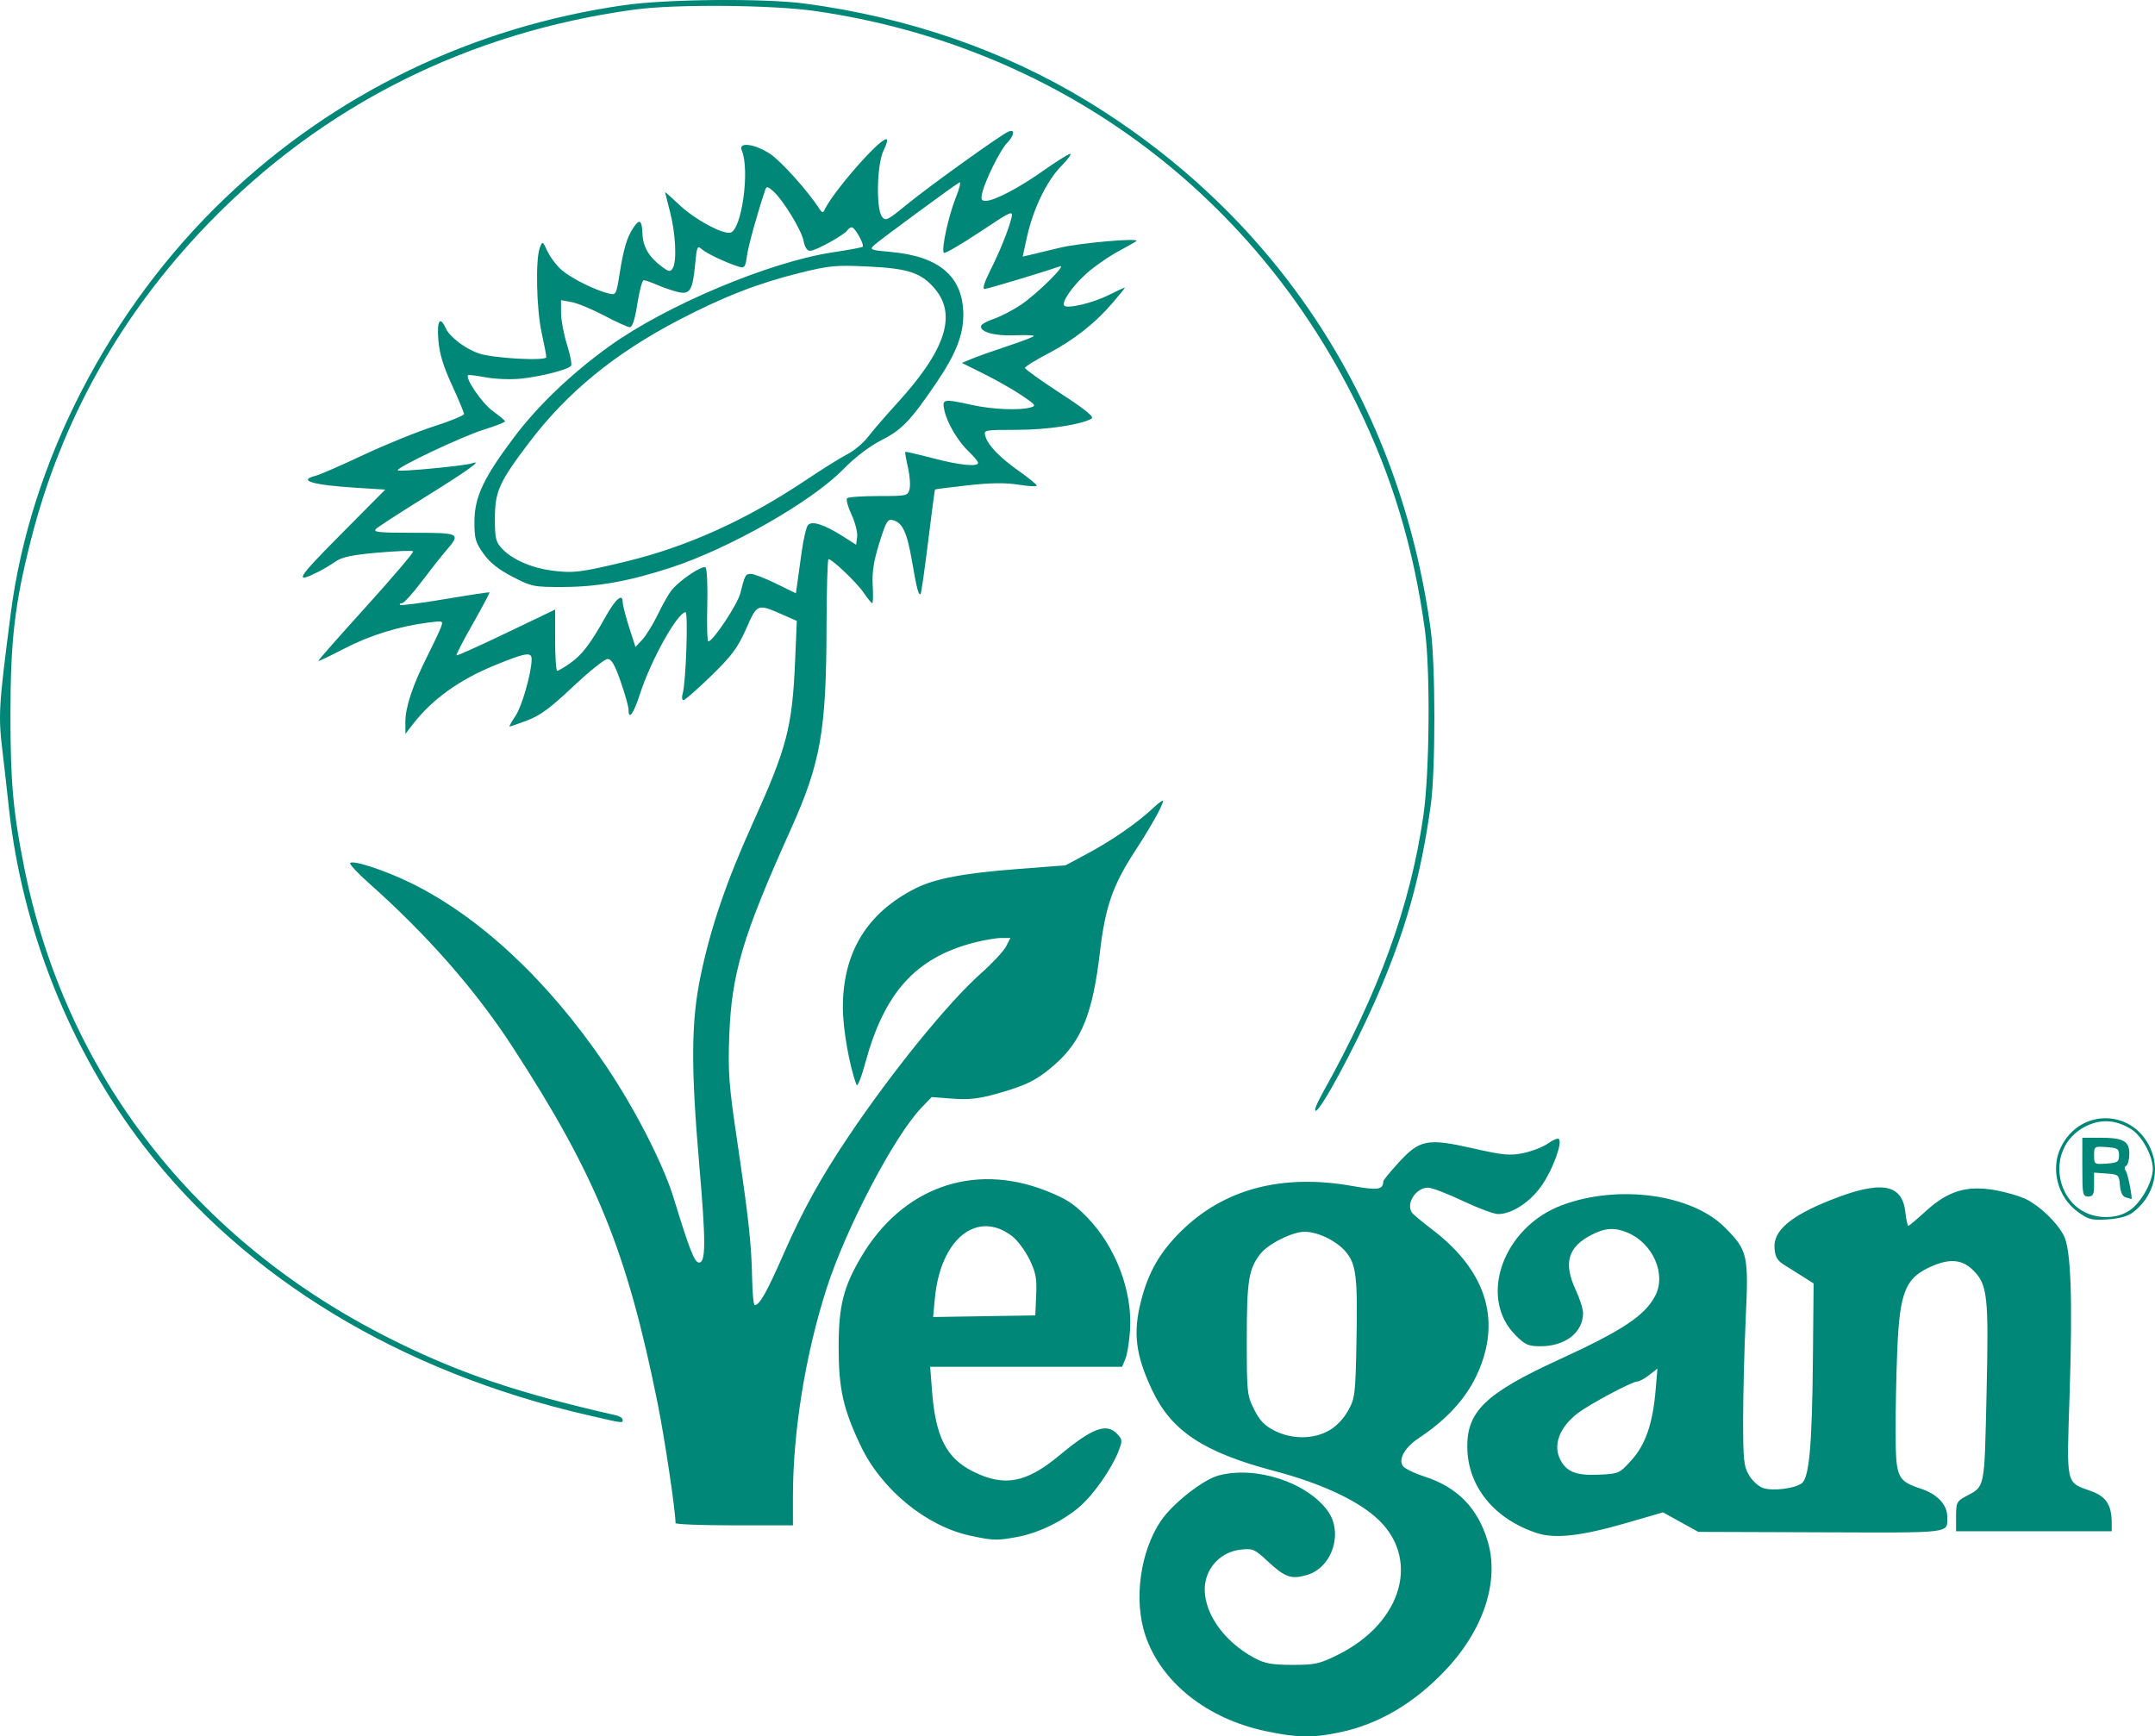 <?xml version="1.0" encoding="UTF-8" standalone="no"?>
<!-- Created with Inkscape (http://www.inkscape.org/) -->

<svg
   xmlns:dc="http://purl.org/dc/elements/1.1/"
   xmlns:cc="http://creativecommons.org/ns#"
   xmlns:rdf="http://www.w3.org/1999/02/22-rdf-syntax-ns#"
   xmlns:svg="http://www.w3.org/2000/svg"
   xmlns="http://www.w3.org/2000/svg"
   xmlns:sodipodi="http://sodipodi.sourceforge.net/DTD/sodipodi-0.dtd"
   xmlns:inkscape="http://www.inkscape.org/namespaces/inkscape"
   width="194.137mm"
   height="156.431mm"
   viewBox="0 0 194.137 156.431"
   version="1.1"
   id="svg8"
   inkscape:version="0.92.3 (2405546, 2018-03-11)"
   sodipodi:docname="vegan.svg">
  <defs
     id="defs2" />
  <sodipodi:namedview
     id="base"
     pagecolor="#ffffff"
     bordercolor="#666666"
     borderopacity="1.0"
     inkscape:pageopacity="0.0"
     inkscape:pageshadow="2"
     inkscape:zoom="0.64"
     inkscape:cx="-98.312952"
     inkscape:cy="294.2093"
     inkscape:document-units="mm"
     inkscape:current-layer="layer1"
     showgrid="false"
     fit-margin-top="0"
     fit-margin-left="0"
     fit-margin-right="0"
     fit-margin-bottom="0"
     inkscape:window-width="1920"
     inkscape:window-height="1057"
     inkscape:window-x="-8"
     inkscape:window-y="-8"
     inkscape:window-maximized="1" />
  <g
     inkscape:label="Layer 1"
     inkscape:groupmode="layer"
     id="layer1"
     transform="translate(-7.932,-70.284)">
    <path
       style="fill:#008777;fill-opacity:1;stroke-width:0.265"
       d="m 121.962,226.244 c -5.286,-1.116 -9.392,-4.37 -10.835,-8.59 -1.09,-3.186 -0.491,-7.61 1.405,-10.385 1.046,-1.53 3.75,-3.66 5.136,-4.045 3.339,-0.927 8.026,0.591 9.889,3.203 1.399,1.961 0.39,5.066 -1.865,5.742 -1.418,0.425 -1.987,0.229 -3.547,-1.22 -1.208,-1.122 -1.347,-1.181 -2.48,-1.053 -1.663,0.187 -2.991,1.505 -3.177,3.153 -0.262,2.328 1.603,5.091 4.463,6.609 0.94,0.499 1.563,0.612 3.405,0.614 2.026,0.003 2.437,-0.087 4.056,-0.884 5.955,-2.932 7.571,-8.881 3.389,-12.475 -1.864,-1.601 -5.052,-3.047 -9.039,-4.099 -6.401,-1.689 -9.294,-3.598 -11.033,-7.282 -1.501,-3.18 -1.746,-5.16 -0.997,-8.076 0.656,-2.556 1.675,-4.337 3.545,-6.197 3.876,-3.856 9.129,-5.257 15.48,-4.129 2.323,0.412 2.774,0.344 2.791,-0.424 0.002,-0.097 0.61,-0.84 1.35,-1.65 1.931,-2.113 2.612,-2.248 6.689,-1.326 2.814,0.636 3.368,0.688 4.602,0.429 0.771,-0.162 1.763,-0.551 2.203,-0.865 0.441,-0.314 0.877,-0.494 0.971,-0.401 0.333,0.333 -0.509,2.667 -1.482,4.109 -1.043,1.545 -2.72,2.659 -3.999,2.657 -0.369,-6.6e-4 -1.803,-0.536 -3.185,-1.189 -1.382,-0.654 -2.781,-1.189 -3.109,-1.189 -1.107,-0.002 -2.03,1.436 -1.451,2.26 0.107,0.152 0.926,0.834 1.821,1.516 4.346,3.31 5.928,7.228 4.637,11.479 -0.886,2.918 -2.743,5.239 -5.842,7.303 -1.255,0.836 -1.854,1.869 -1.453,2.505 0.144,0.228 1.044,0.669 2,0.978 2.935,0.951 4.771,2.84 5.657,5.823 1.069,3.598 -0.377,7.99 -3.827,11.625 -2.831,2.983 -6.003,4.847 -9.497,5.582 -2.439,0.513 -3.837,0.491 -6.668,-0.107 z m 5.695,-27.082 c 0.648,-0.367 1.312,-1.057 1.716,-1.782 0.624,-1.12 0.664,-1.445 0.757,-6.153 0.117,-5.898 -0.018,-7.048 -0.956,-8.163 -0.832,-0.988 -2.498,-1.802 -3.708,-1.81 -1.09,-0.007 -3.272,1.08 -3.985,1.986 -1.059,1.346 -1.229,2.407 -1.231,7.665 -0.001,4.834 0.024,5.078 0.66,6.35 0.506,1.013 0.938,1.463 1.842,1.918 1.574,0.794 3.489,0.789 4.904,-0.012 z m -32.341,9.467 c -3.955,-0.859 -7.971,-4.158 -9.843,-8.085 -1.576,-3.306 -1.987,-5.13 -1.99,-8.845 -0.004,-3.737 0.417,-5.439 2.014,-8.151 3.683,-6.256 10.076,-8.564 16.629,-6.004 1.832,0.716 2.519,1.154 3.704,2.365 2.589,2.645 4.125,6.646 3.906,10.18 -0.064,1.031 -0.251,2.201 -0.417,2.601 l -0.301,0.728 h -8.645 -8.645 l 0.169,2.199 c 0.315,4.097 1.285,6.013 3.65,7.212 2.83,1.434 4.817,1.071 7.823,-1.431 2.996,-2.493 4.276,-2.957 5.236,-1.896 0.443,0.49 0.448,0.604 0.073,1.561 -0.615,1.565 -2.246,3.89 -3.473,4.949 -1.504,1.299 -3.728,2.384 -5.589,2.728 -1.894,0.35 -2.209,0.342 -4.301,-0.113 z m 5.963,-21.663 c 0.066,-1.531 -0.032,-2.051 -0.616,-3.243 -0.382,-0.781 -1.083,-1.716 -1.556,-2.077 -3.156,-2.407 -6.456,0.254 -6.956,5.611 l -0.157,1.678 4.603,-0.073 4.603,-0.073 z m 45.108,21.432 c -3.839,-1.257 -6.225,-4.188 -6.272,-7.703 -0.043,-3.26 1.66,-4.894 8.259,-7.922 5.74,-2.634 7.732,-3.956 8.676,-5.757 1.007,-1.923 -0.198,-4.7 -2.461,-5.668 -1.167,-0.499 -2.03,-0.457 -3.235,0.158 -2.182,1.113 -2.604,2.552 -1.467,4.995 0.362,0.778 0.659,1.707 0.659,2.064 0,1.758 -1.593,3.003 -3.841,3.003 -1.091,0 -1.374,-0.126 -2.246,-0.998 -3.39,-3.39 -1.124,-9.724 4.191,-11.712 5.084,-1.902 11.704,-0.99 14.688,2.025 2.039,2.059 2.129,2.454 1.862,8.167 -0.129,2.768 -0.235,6.878 -0.235,9.134 0,3.631 0.061,4.205 0.532,5.006 0.292,0.498 0.865,1.016 1.273,1.152 0.867,0.289 2.821,0.05 3.47,-0.424 0.677,-0.495 0.938,-3.373 1.011,-11.165 l 0.064,-6.844 -0.851,-0.543 c -0.468,-0.299 -1.242,-0.783 -1.72,-1.076 -0.701,-0.43 -0.885,-0.729 -0.952,-1.55 -0.129,-1.564 1.413,-2.892 5.03,-4.334 4.538,-1.808 6.466,-1.504 6.756,1.069 0.077,0.685 0.198,1.246 0.267,1.246 0.07,0 0.773,-0.591 1.563,-1.313 2.001,-1.829 3.678,-2.346 6.203,-1.913 1.02,0.175 2.321,0.556 2.892,0.847 1.25,0.638 2.73,2.072 3.344,3.242 0.65,1.237 0.811,5.602 0.529,14.311 -0.271,8.378 -0.386,7.874 1.986,8.742 1.313,0.481 1.807,1.258 1.807,2.845 v 0.754 h -7.011 -7.011 v -1.335 c 0,-1.227 0.068,-1.372 0.835,-1.786 1.801,-0.972 1.708,-0.519 1.911,-9.246 0.207,-8.883 0.097,-9.873 -1.24,-11.18 -0.936,-0.915 -2.013,-1.032 -3.555,-0.388 -2.507,1.047 -3.031,2.285 -3.249,7.663 -0.094,2.328 -0.161,5.739 -0.148,7.579 0.027,3.866 0.164,4.156 2.3,4.865 1.463,0.486 2.353,1.439 2.353,2.518 0,1.523 0.634,1.444 -11.349,1.403 l -11.078,-0.038 -1.588,-0.879 -1.588,-0.879 -3.425,0.99 c -3.963,1.145 -6.321,1.405 -7.939,0.876 z m 8.523,-6.57 c 1.268,-1.401 1.921,-3.306 2.176,-6.353 l 0.159,-1.896 -0.74,0.582 c -0.407,0.32 -0.892,0.582 -1.079,0.582 -0.457,0 -4.273,2.033 -5.341,2.845 -1.696,1.291 -2.294,2.933 -1.553,4.27 0.584,1.054 1.436,1.371 3.441,1.28 1.798,-0.081 1.842,-0.101 2.936,-1.309 z m -86.121,5.673 c 0,-1.1 -0.974,-7.62 -1.609,-10.774 -2.767,-13.738 -5.541,-20.547 -13.105,-32.172 -3.312,-5.09 -7.667,-10.051 -12.924,-14.721 -1.012,-0.9 -1.765,-1.711 -1.673,-1.803 0.276,-0.276 3.103,0.651 5.404,1.771 6.238,3.037 12.422,8.807 17.554,16.379 2.653,3.914 5.232,8.932 6.181,12.026 1.441,4.698 1.882,5.821 2.288,5.821 0.617,0 0.621,-1.842 0.015,-8.875 -0.759,-8.816 -0.727,-12.866 0.134,-16.983 0.914,-4.37 2.311,-8.459 4.68,-13.696 3.091,-6.833 3.569,-8.662 3.825,-14.616 l 0.156,-3.636 -1.164,-0.512 c -2.42,-1.065 -2.378,-1.081 -3.402,1.225 -0.764,1.721 -1.284,2.42 -3.156,4.243 -1.233,1.201 -2.353,2.183 -2.489,2.183 -0.136,0 -0.168,-0.268 -0.071,-0.595 0.292,-0.982 0.512,-7.344 0.254,-7.328 -0.736,0.046 -3.123,4.329 -4.097,7.353 -0.58,1.799 -1.038,2.435 -1.031,1.429 0.002,-0.255 -0.317,-1.386 -0.707,-2.514 -0.532,-1.536 -0.83,-2.051 -1.187,-2.051 -0.262,0 -1.66,1.119 -3.107,2.486 -2.02,1.909 -2.976,2.615 -4.118,3.043 -0.818,0.306 -1.539,0.556 -1.602,0.556 -0.063,0 0.171,-0.421 0.52,-0.935 0.596,-0.879 1.467,-3.93 1.467,-5.142 0,-0.672 -0.547,-0.579 -3.366,0.575 -3.132,1.282 -5.596,3.052 -7.288,5.237 l -0.717,0.926 -0.003,-1.083 c -0.004,-1.317 0.656,-3.297 1.961,-5.888 0.539,-1.069 1.09,-2.234 1.224,-2.588 0.245,-0.644 0.244,-0.644 -1.141,-0.468 -2.616,0.333 -5.253,1.151 -7.539,2.338 -1.259,0.654 -2.318,1.159 -2.354,1.123 -0.036,-0.036 1.906,-2.241 4.315,-4.901 2.409,-2.66 4.314,-4.902 4.233,-4.983 -0.081,-0.081 -1.517,-0.026 -3.19,0.121 -2.287,0.202 -3.227,0.398 -3.784,0.789 -0.407,0.286 -1.097,0.7 -1.534,0.92 -2.275,1.143 -1.986,0.652 1.94,-3.303 l 4.057,-4.086 -2.601,-0.163 c -3.967,-0.248 -5.354,-0.662 -3.653,-1.089 0.368,-0.092 2.293,-0.932 4.279,-1.866 1.986,-0.934 4.837,-2.092 6.336,-2.573 1.499,-0.481 2.728,-0.983 2.732,-1.115 0.004,-0.132 -0.484,-1.306 -1.084,-2.609 -0.787,-1.708 -1.129,-2.84 -1.227,-4.059 -0.141,-1.758 0.145,-2.209 0.67,-1.056 0.356,0.782 1.737,1.832 2.971,2.259 1.283,0.444 6.085,0.711 6.085,0.337 0,-0.157 -0.191,-1.157 -0.424,-2.221 -0.462,-2.11 -0.559,-6.574 -0.166,-7.615 0.245,-0.649 0.248,-0.648 0.714,0.334 0.257,0.542 0.841,1.301 1.296,1.687 0.868,0.734 2.982,1.786 4.174,2.076 0.69,0.168 0.704,0.143 1.009,-1.769 0.358,-2.25 0.658,-3.264 1.213,-4.111 0.578,-0.882 0.797,-0.751 0.847,0.504 0.047,1.187 0.584,2.097 1.751,2.968 0.623,0.465 0.759,0.486 0.972,0.149 0.389,-0.615 0.27,-3.131 -0.24,-5.088 -0.256,-0.982 -0.451,-1.786 -0.433,-1.786 0.018,0 0.607,0.534 1.308,1.187 1.398,1.302 3.815,2.614 4.553,2.472 1.025,-0.197 1.786,-5.678 1.031,-7.43 -0.332,-0.772 1.184,-0.575 2.552,0.331 1.012,0.67 3.455,3.397 4.46,4.978 0.187,0.295 0.328,0.342 0.414,0.139 0.652,-1.525 4.922,-6.44 5.596,-6.44 0.149,0 0.045,0.442 -0.23,0.982 -0.608,1.193 -0.716,5.237 -0.16,5.997 0.313,0.428 0.491,0.343 2.183,-1.045 2.069,-1.697 8.598,-6.382 9.234,-6.626 0.593,-0.227 0.51,0.349 -0.149,1.034 -0.614,0.638 -1.951,3.327 -2.23,4.487 -0.144,0.596 -0.086,0.727 0.316,0.725 0.787,-0.004 2.971,-1.151 5.235,-2.75 1.154,-0.815 2.22,-1.481 2.37,-1.481 0.15,0 -0.222,0.506 -0.827,1.124 -1.293,1.323 -2.513,3.852 -3.063,6.348 l -0.393,1.784 0.701,-0.161 c 0.386,-0.089 1.594,-0.379 2.685,-0.645 1.661,-0.405 6.879,-0.877 6.879,-0.623 0,0.043 -0.728,0.466 -1.618,0.94 -0.89,0.474 -2.204,1.39 -2.921,2.034 -1.261,1.133 -2.261,2.593 -1.975,2.879 0.298,0.298 2.6,-0.254 3.993,-0.957 0.804,-0.406 1.463,-0.704 1.463,-0.662 0,0.041 -0.491,0.648 -1.091,1.348 -1.602,1.87 -3.539,3.39 -5.855,4.597 -1.128,0.588 -2.051,1.162 -2.051,1.277 0,0.115 1.434,1.143 3.186,2.285 2.281,1.486 3.079,2.136 2.809,2.287 -0.993,0.555 -3.999,1.006 -6.741,1.009 -2.981,0.004 -2.994,0.006 -2.815,0.599 0.25,0.827 1.308,1.911 3.097,3.172 0.837,0.59 1.521,1.154 1.521,1.253 0,0.1 -0.742,0.061 -1.648,-0.085 -1.169,-0.188 -2.493,-0.172 -4.554,0.058 -1.598,0.178 -2.93,0.347 -2.959,0.377 -0.029,0.03 -0.308,2.135 -0.621,4.678 -0.312,2.543 -0.618,4.673 -0.679,4.734 -0.179,0.179 -0.352,-0.484 -0.782,-2.992 -0.437,-2.551 -0.849,-3.435 -1.705,-3.659 -0.483,-0.126 -0.623,0.108 -1.232,2.06 -0.507,1.625 -0.663,2.625 -0.596,3.812 0.05,0.885 0.031,1.608 -0.042,1.607 -0.073,-10e-4 -0.421,-0.427 -0.775,-0.946 -0.618,-0.908 -2.833,-3.022 -3.165,-3.021 -0.089,2.5e-4 -0.168,2.768 -0.177,6.152 -0.024,9.335 -0.536,12.228 -3.221,18.19 -4.345,9.65 -5.34,12.998 -5.544,18.653 -0.117,3.227 -0.028,4.421 0.691,9.26 1.053,7.101 1.314,9.478 1.369,12.502 0.025,1.346 0.13,2.447 0.233,2.447 0.442,0 1.087,-1.145 2.636,-4.679 1.687,-3.848 3.326,-6.812 5.827,-10.535 3.898,-5.803 8.972,-12.049 11.901,-14.653 1.034,-0.919 2.059,-2.017 2.277,-2.439 l 0.397,-0.768 h -0.829 c -0.456,0 -1.56,0.189 -2.454,0.421 -5.245,1.358 -8.077,4.492 -9.791,10.836 -0.352,1.303 -0.708,2.191 -0.791,1.973 -0.637,-1.673 -1.23,-5.033 -1.23,-6.966 0,-4.964 2.169,-8.522 6.543,-10.731 1.735,-0.876 4.311,-1.367 9.113,-1.738 l 4.411,-0.341 2.071,-1.114 c 2.186,-1.176 4.41,-2.726 5.842,-4.071 0.473,-0.444 0.86,-0.72 0.86,-0.613 0,0.372 -1.074,2.296 -2.522,4.518 -2.009,3.082 -2.685,5.032 -3.163,9.124 -0.638,5.459 -1.644,7.974 -4.034,10.081 -1.593,1.405 -2.586,1.907 -5.23,2.647 -1.651,0.462 -2.532,0.561 -4.003,0.45 l -1.887,-0.142 -0.931,0.969 c -2.429,2.529 -6.775,10.808 -8.524,16.238 -1.917,5.951 -3.043,12.904 -3.043,18.776 v 2.6 h -5.292 c -2.91,0 -5.292,-0.093 -5.292,-0.206 z m -9.494,-77.47 c 1.06,-0.735 1.816,-1.726 3.195,-4.19 0.895,-1.601 1.537,-2.152 1.537,-1.319 0,0.256 0.26,1.273 0.577,2.258 l 0.577,1.792 0.627,-0.677 c 0.345,-0.372 0.98,-1.408 1.41,-2.302 0.431,-0.894 0.992,-1.872 1.248,-2.175 0.796,-0.94 2.783,-2.255 3.032,-2.006 0.128,0.128 0.196,1.679 0.151,3.446 -0.045,1.767 -0.003,3.212 0.094,3.212 0.415,-0.001 2.617,-3.31 2.875,-4.32 0.434,-1.698 0.472,-1.766 0.976,-1.762 0.259,0.002 1.274,0.396 2.255,0.875 l 1.784,0.871 0.114,-0.809 c 0.063,-0.445 0.244,-1.751 0.402,-2.902 0.159,-1.151 0.413,-2.244 0.566,-2.428 0.351,-0.423 1.462,-0.067 3.156,1.009 l 1.191,0.757 0.088,-0.722 c 0.049,-0.397 -0.18,-1.295 -0.508,-1.995 -0.328,-0.7 -0.507,-1.363 -0.397,-1.472 0.11,-0.11 1.385,-0.199 2.834,-0.199 2.555,0 2.64,-0.019 2.794,-0.63 0.087,-0.347 0.02,-1.228 -0.148,-1.958 -0.169,-0.73 -0.275,-1.356 -0.236,-1.391 0.039,-0.035 1.142,0.219 2.452,0.563 2.423,0.638 4.101,0.811 4.101,0.423 0,-0.118 -0.368,-0.565 -0.817,-0.992 -1.005,-0.955 -1.981,-2.606 -2.22,-3.754 -0.212,-1.016 -0.101,-1.037 2.509,-0.463 1.807,0.398 4.212,0.502 5.238,0.227 0.557,-0.149 0.493,-0.24 -0.768,-1.089 -0.757,-0.51 -2.28,-1.377 -3.386,-1.928 l -2.01,-1.002 0.926,-0.385 c 0.509,-0.212 1.967,-0.728 3.238,-1.147 1.272,-0.419 2.314,-0.822 2.316,-0.894 0.002,-0.073 -0.801,-0.1 -1.783,-0.059 -1.779,0.072 -3.141,-0.326 -2.963,-0.867 0.048,-0.146 0.57,-0.427 1.161,-0.626 0.591,-0.199 1.669,-0.758 2.397,-1.242 1.445,-0.961 4.246,-3.728 3.517,-3.474 -1.602,0.559 -6.52,2.035 -6.781,2.035 -0.19,0 0.003,-0.63 0.486,-1.588 0.898,-1.779 1.687,-3.733 1.953,-4.834 0.166,-0.69 -0.002,-0.614 -2.874,1.299 -1.678,1.118 -3.126,1.957 -3.217,1.866 -0.256,-0.256 0.406,-3.311 1.085,-5.007 0.334,-0.834 0.473,-1.436 0.309,-1.337 -0.651,0.393 -7.208,5.217 -7.661,5.637 -0.459,0.425 -0.381,0.457 1.514,0.629 4.369,0.396 6.49,2.238 6.504,5.648 0.008,1.812 -0.677,3.553 -2.392,6.081 -2.349,3.464 -3.135,4.287 -4.994,5.233 -1.098,0.558 -2.368,1.529 -3.456,2.641 -2.834,2.898 -10.231,7.111 -15.51,8.834 -3.734,1.219 -6.572,1.731 -9.653,1.743 -2.697,0.01 -2.874,-0.025 -4.598,-0.916 -1.249,-0.645 -2.044,-1.275 -2.619,-2.078 -0.728,-1.016 -0.825,-1.359 -0.82,-2.91 0.007,-2.193 0.824,-3.932 3.556,-7.566 2.166,-2.881 5.167,-5.749 8.609,-8.227 5.111,-3.679 14.442,-7.599 20.116,-8.45 1.418,-0.213 2.631,-0.439 2.694,-0.502 0.177,-0.177 -0.698,-1.752 -0.973,-1.752 -0.133,0 -0.317,0.122 -0.409,0.27 -0.253,0.409 -2.847,1.841 -3.341,1.844 -0.284,0.002 -0.491,-0.306 -0.601,-0.892 -0.183,-0.974 -1.852,-3.7 -2.756,-4.499 -0.448,-0.396 -0.589,-0.424 -0.687,-0.132 -0.751,2.244 -1.531,5.06 -1.657,5.982 -0.139,1.012 -0.221,1.125 -0.715,0.978 -1.077,-0.322 -2.925,-1.193 -3.354,-1.581 -0.397,-0.359 -0.448,-0.245 -0.595,1.332 -0.223,2.384 -0.473,2.787 -1.565,2.523 -0.476,-0.115 -1.308,-0.4 -1.849,-0.635 -0.541,-0.234 -1.092,-0.426 -1.224,-0.426 -0.132,0 -0.389,0.953 -0.57,2.117 -0.215,1.384 -0.448,2.117 -0.671,2.117 -0.188,0 -1.223,-0.467 -2.299,-1.037 -1.077,-0.57 -2.396,-1.119 -2.933,-1.22 l -0.976,-0.183 0.003,1.154 c 0.002,0.635 0.24,1.909 0.53,2.832 0.289,0.923 0.46,1.785 0.38,1.915 -0.212,0.343 -2.641,0.975 -4.509,1.173 -0.887,0.094 -2.306,0.043 -3.154,-0.114 -0.848,-0.157 -1.579,-0.247 -1.625,-0.201 -0.28,0.28 1.279,2.553 2.208,3.22 0.61,0.438 1.116,0.862 1.124,0.942 0.009,0.081 -0.847,0.415 -1.902,0.744 -1.982,0.617 -7.978,3.457 -7.76,3.675 0.152,0.152 6.036,-0.409 6.691,-0.638 1.03,-0.36 -0.382,0.654 -4.288,3.079 -2.183,1.355 -4.143,2.625 -4.356,2.822 -0.327,0.302 0.197,0.358 3.373,0.358 4.189,0 4.276,0.047 2.949,1.587 -0.439,0.509 -1.448,1.789 -2.244,2.844 -0.795,1.055 -1.584,1.918 -1.753,1.918 -0.169,0 -0.242,0.065 -0.163,0.143 0.079,0.079 1.908,-0.156 4.065,-0.521 2.157,-0.366 3.951,-0.635 3.987,-0.599 0.036,0.036 -0.639,1.306 -1.501,2.821 -0.862,1.515 -1.524,2.797 -1.473,2.849 0.051,0.051 2.073,-0.856 4.491,-2.016 l 4.398,-2.109 v 2.759 c 0,1.517 0.083,2.759 0.184,2.759 0.101,0 0.628,-0.307 1.169,-0.683 z m 4.996,-9.152 c 5.561,-1.342 10.888,-3.752 16.262,-7.356 1.461,-0.98 3.142,-2.029 3.736,-2.332 0.594,-0.303 1.424,-1.002 1.844,-1.553 0.42,-0.551 1.585,-1.898 2.587,-2.994 4.373,-4.778 5.434,-7.962 3.441,-10.33 -1.22,-1.45 -2.382,-1.842 -5.976,-2.017 -2.944,-0.143 -3.508,-0.092 -6.151,0.561 -3.791,0.935 -6.907,2.147 -10.972,4.268 -5.766,3.008 -10.042,6.511 -13.468,11.033 -2.7,3.564 -3.077,4.402 -3.077,6.841 0,1.782 0.078,2.112 0.639,2.71 0.906,0.964 2.598,1.717 4.415,1.966 1.96,0.268 2.638,0.188 6.72,-0.797 z m -3.44,76.889 c -16.844,-3.889 -30.773,-12.322 -39.897,-24.153 -6.672,-8.652 -11.053,-19.615 -12.227,-30.599 -0.156,-1.455 -0.398,-3.598 -0.538,-4.763 -0.429,-3.559 -0.398,-4.106 0.71,-12.7 1.763,-13.667 8.892,-27.475 19.33,-37.441 9.862,-9.416 22.268,-15.411 35.929,-17.363 3.869,-0.553 12.609,-0.63 16.272,-0.144 9.331,1.239 18.031,4.25 25.519,8.831 17.192,10.52 28.1,27.329 30.871,47.572 0.434,3.173 0.441,12.597 0.012,15.743 -0.898,6.576 -2.353,11.686 -5.08,17.845 -1.886,4.26 -4.765,9.587 -5.273,9.756 -0.204,0.068 0.059,-0.631 0.605,-1.606 5.074,-9.073 7.894,-16.836 9.074,-24.976 0.564,-3.889 0.638,-13.102 0.135,-16.762 -1.017,-7.399 -2.944,-13.793 -6.102,-20.241 -9.508,-19.416 -27.39,-32.412 -48.834,-35.49 -3.892,-0.559 -12.622,-0.628 -16.272,-0.129 -14.99,2.048 -28.06,8.606 -38.365,19.25 -7.878,8.138 -13.253,17.715 -15.995,28.502 -1.465,5.764 -1.85,9.043 -1.851,15.781 -10e-4,6.04 0.235,8.691 1.213,13.626 3.699,18.667 15.386,33.745 33.003,42.581 6.16,3.09 11.439,4.881 20.341,6.904 0.327,0.074 0.595,0.252 0.595,0.395 0,0.327 0.125,0.343 -3.175,-0.419 z M 195.099,179.448 c -1.784,-1.3 -2.454,-3.82 -1.531,-5.764 1.752,-3.692 6.742,-3.495 8.2,0.325 0.75,1.963 0.062,4.187 -1.703,5.512 -0.458,0.343 -1.236,0.554 -2.287,0.619 -1.432,0.088 -1.704,0.018 -2.679,-0.692 z m 4.684,-0.119 c 1.029,-0.684 2.09,-2.583 2.09,-3.741 0,-1.176 -0.983,-2.981 -1.949,-3.578 -1.398,-0.864 -2.758,-0.942 -4.135,-0.235 -3.965,2.034 -2.576,8.151 1.851,8.151 0.85,0 1.53,-0.189 2.144,-0.597 z m -0.343,-1.17 c -0.297,-0.078 -0.475,-0.446 -0.529,-1.094 -0.079,-0.944 -0.118,-0.978 -1.206,-1.057 l -1.124,-0.081 v 1.074 c 0,0.897 -0.087,1.074 -0.529,1.074 -0.494,0 -0.529,-0.176 -0.529,-2.646 v -2.646 h 1.605 c 2.091,0 2.628,0.296 2.628,1.449 0,0.496 -0.125,0.978 -0.277,1.073 -0.171,0.106 -0.185,0.289 -0.036,0.479 0.189,0.241 0.653,2.651 0.486,2.525 -0.022,-0.017 -0.243,-0.084 -0.489,-0.149 z m -0.61,-3.789 c 0,-0.589 -0.123,-0.67 -1.124,-0.743 -1.1,-0.08 -1.124,-0.063 -1.124,0.743 0,0.806 0.025,0.822 1.124,0.743 1.001,-0.072 1.124,-0.154 1.124,-0.743 z"
       id="path877"
       inkscape:connector-curvature="0" />
  </g>
</svg>
